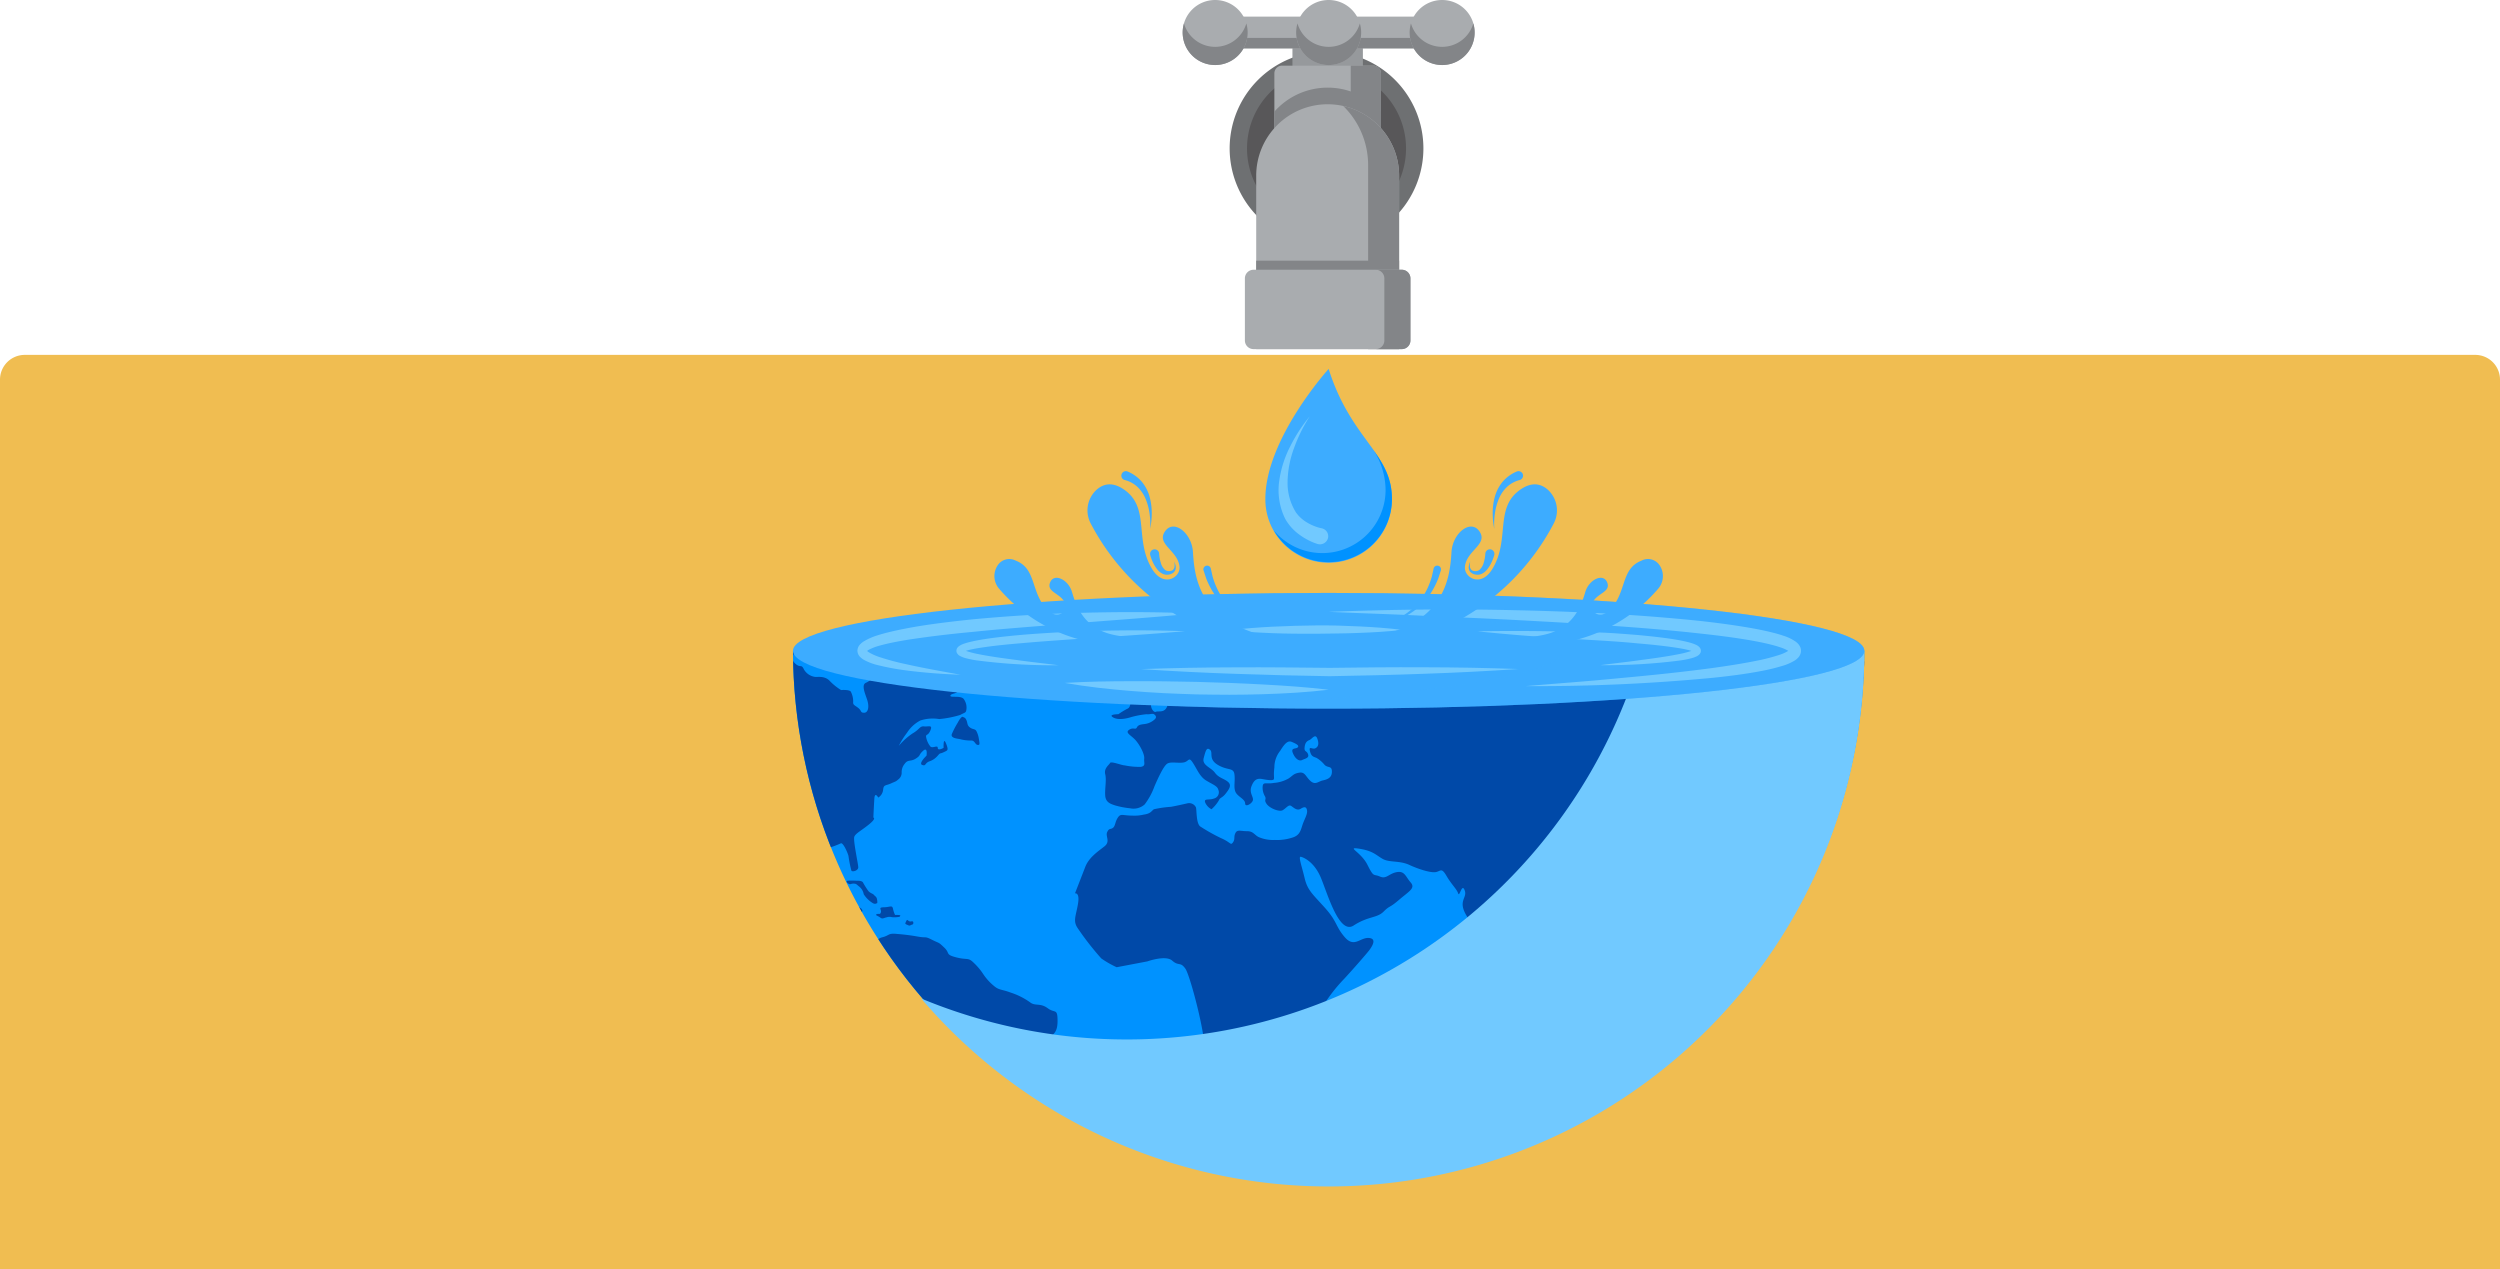 <svg xmlns="http://www.w3.org/2000/svg" xmlns:xlink="http://www.w3.org/1999/xlink" width="505" height="256.381" viewBox="0 0 505 256.381">
  <defs>
    <clipPath id="clip-path">
      <rect id="Rectángulo_341309" data-name="Rectángulo 341309" width="302.508" height="255.411" fill="none"/>
    </clipPath>
    <clipPath id="clip-path-3">
      <path id="Trazado_655092" data-name="Trazado 655092" d="M86.911,182.254a108.208,108.208,0,0,0,216.415,0Z" transform="translate(-86.911 -182.254)" fill="none"/>
    </clipPath>
    <clipPath id="clip-path-5">
      <rect id="Rectángulo_341300" data-name="Rectángulo 341300" width="190.506" height="108.207" fill="none"/>
    </clipPath>
    <clipPath id="clip-path-6">
      <rect id="Rectángulo_341301" data-name="Rectángulo 341301" width="138.693" height="23.372" fill="none"/>
    </clipPath>
  </defs>
  <g id="Grupo_980856" data-name="Grupo 980856" transform="translate(-285 -3156)">
    <path id="Rectángulo_305614" data-name="Rectángulo 305614" d="M5,0H500a5,5,0,0,1,5,5V184.694a0,0,0,0,1,0,0H0a0,0,0,0,1,0,0V5A5,5,0,0,1,5,0Z" transform="translate(285 3227.687)" fill="#f0bd51"/>
    <g id="Grupo_956785" data-name="Grupo 956785" transform="translate(382.492 3156)">
      <g id="Grupo_956784" data-name="Grupo 956784" clip-path="url(#clip-path)">
        <g id="Grupo_956773" data-name="Grupo 956773">
          <g id="Grupo_956772" data-name="Grupo 956772" clip-path="url(#clip-path)">
            <path id="Trazado_655033" data-name="Trazado 655033" d="M86.911,182.254a108.208,108.208,0,0,0,216.415,0Z" transform="translate(-24.224 -50.797)" fill="#0092ff"/>
          </g>
        </g>
        <g id="Grupo_956775" data-name="Grupo 956775" transform="translate(62.687 131.457)">
          <g id="Grupo_956774" data-name="Grupo 956774" clip-path="url(#clip-path-3)">
            <path id="Trazado_655034" data-name="Trazado 655034" d="M359.714,299.864a30.088,30.088,0,0,1-3.1-2.659c-.591-.812-.665,0-1.551-1.846a29.887,29.887,0,0,0-1.7-3.619c-.591-.812-.443-1.181-.886-1.846a2.037,2.037,0,0,0-1.181-.813,1.283,1.283,0,0,0-.961,1.552c.074.517-.148,2.068-.148,2.807s-.147,1.478-.516,1.4a7.519,7.519,0,0,1-2.216-1.108c-.812-.591-2.068-.443-2.364-1.181a2.2,2.2,0,0,1,.591-2.069c.443-.591,1.034-.886.443-1.108a5.651,5.651,0,0,0-3.25-.221c-1.181.369-2.437.148-2.806.886s.148,1.7-.444,2.068-.074.221-1.181-.221-3.25.886-3.619,1.477-1.847,1.256-1.921,1.994.222,1.7-.3,1.846-1.551-.221-2.881.517-1.551.3-2.659,1.7-1.256,1.33-1.108,2.29.443.3.074,1.994-.074.665.886,3.029.813,2.659.591,3.1-.369,1.4.148,1.773.517,1.108,1.4.591a17.065,17.065,0,0,1,3.546-1.477c1.625-.517,2.437,0,3.324-1.108s1.181-1.477,3.324-1.7,1.921-.812,4.063.444,2.511,1.181,3.1.812.443.222,1.034,1.034,1.994,3.619,3.25,3.693,1.33-.369,2.438-.443.443.369,1.477.443.664-.074,1.846-.591,2.142-.443,2.069-2.216.516-2.142,1.108-3.177a8.58,8.58,0,0,0,1.181-4.727c-.148-1.92-.148-2.437-1.108-3.324" transform="translate(-153.515 -212.005)" fill="#0049a8"/>
            <path id="Trazado_655035" data-name="Trazado 655035" d="M367.6,326.158a1.932,1.932,0,0,0-.788.493c-.247.2-.837.1-.837.1l-.591.1c-.444.1-.2-.2-1.034-.247s-1.231-.147-1.329.148.2.739.542,1.231.345.886.935.886,1.231.3,1.576.148a3.786,3.786,0,0,0,1.083-1.083c.147-.247.492-.247.591-.886s.443-1.132-.148-.886" transform="translate(-163.861 -222.344)" fill="#0049a8"/>
            <path id="Trazado_655036" data-name="Trazado 655036" d="M362.178,282c-1.4-1.329-3.177-2.733-3.619-3.1a2.99,2.99,0,0,0-1.846-1.034,6.55,6.55,0,0,1-2.364-.591c-.886-.369-.739-.812-1.4-.369s-.96.517-1.551.886-1.181.221-1.255-.074-.074-.886-.369-1.034-.222-.3-.813-.3a7.676,7.676,0,0,0-1.329,0c-.222.074-1.108-.369-.517.3a4.219,4.219,0,0,0,1.181.96c.222.148.517-.074.665.369a3.634,3.634,0,0,0,.591.96,8.88,8.88,0,0,1,1.256.3c.369.148,1.625.665,1.625.665s1.33.517,1.477.886a2.179,2.179,0,0,1,.148.96c0,.369-.517.369-.739.443s-.369-.074-.443.222,1.034.812,1.034.812,1.256-.443,1.625-.148a2.121,2.121,0,0,0,1.4.739c.813.074,1.108,0,1.4-.369s.886-1.329,1.256-1.329a1.512,1.512,0,0,1,1.329.591,5.44,5.44,0,0,0,1.4,1.182,1.191,1.191,0,0,0,1.256.074c.074-.443,0-.665-1.4-1.994" transform="translate(-159.377 -208.468)" fill="#0049a8"/>
            <path id="Trazado_655037" data-name="Trazado 655037" d="M343.761,279.954a3.108,3.108,0,0,1,1.367-.221,2.57,2.57,0,0,0,1.034.074c.221-.074.6-.074.394-.185-.157-.083-.542-.493-.837-.443s-.148-.1-.886-.2-.985-.1-1.132.049-.788.406-.714.664.369.407.775.259" transform="translate(-158.282 -209.194)" fill="#0049a8"/>
            <path id="Trazado_655038" data-name="Trazado 655038" d="M341.574,279.889a.4.4,0,0,0-.3-.406c-.306-.076-.48-.221-.664-.074s-.369.259-.3.407.554.258.739.258.48,0,.517-.185" transform="translate(-157.535 -209.315)" fill="#0049a8"/>
            <path id="Trazado_655039" data-name="Trazado 655039" d="M332.632,278.324c-.074.406-.333.221,0,.775s.369.037.443.7a5.123,5.123,0,0,1-.037,1.293s-.591.517-.074.739.591.3.85.148.295-.258.258-.591.111-.591.111-1.219a3.832,3.832,0,0,1,.074-1.4c.148-.258.554-.074.554.259a1.52,1.52,0,0,0,.406,1.293,1,1,0,0,0,1.034.258c.517-.074.517-.591.369-.664s-.591-.3-.628-.628a3.334,3.334,0,0,0-.074-1c-.148-.48-.185-.332-.3-.628s.3-.221.775-.443.664-.259.775-.517.037-.591-.258-.517-.48-.037-.739.185a1.279,1.279,0,0,1-.924.406c-.516.037-.628.074-.775-.147a1.094,1.094,0,0,1-.185-.776c.074-.148.369-.923.776-.775s.48.48,1,.369a6.979,6.979,0,0,1,1.071-.3c.333,0,.517.111.85.111a1.583,1.583,0,0,0,.628-.148l.3-.406a.915.915,0,0,0-1-.48,4.851,4.851,0,0,1-1.034.074c-.48-.037-.553.185-.96.037s-.258-.258-.775-.185a2.18,2.18,0,0,0-.886.221c-.3.148-.333.111-.48.3a1.274,1.274,0,0,0-.406,1.145,2.931,2.931,0,0,1,.185,1.108c-.037.3-.3.444-.517.739s-.332.259-.406.665" transform="translate(-155.351 -207.861)" fill="#0049a8"/>
            <path id="Trazado_655040" data-name="Trazado 655040" d="M339.681,286.052a1.7,1.7,0,0,1-.812.406,4.627,4.627,0,0,0-.886.185c-.111.074-.48.259-.332.48s.96.333.96.333a1.6,1.6,0,0,1,.628-.517c.3-.074.813.037.924-.148s.295-.665.185-.7c-.331-.11-.517-.221-.665-.037" transform="translate(-156.786 -211.157)" fill="#0049a8"/>
            <path id="Trazado_655041" data-name="Trazado 655041" d="M332.862,286.9c-.3-.221-.48-.369-.628-.259s-.48.407-.074.628.775.037.96.258.628.038.628.038c0-.222.074-.333-.185-.369a1.262,1.262,0,0,1-.7-.3" transform="translate(-155.212 -211.337)" fill="#0049a8"/>
            <path id="Trazado_655042" data-name="Trazado 655042" d="M328.953,286.032c-.3.074-.628.258-.221.443a3.324,3.324,0,0,0,1.293.111c.221,0,.406-.074.443-.185.063-.189,0-.258-.516-.258s-.7-.185-1-.111" transform="translate(-154.258 -211.174)" fill="#0049a8"/>
            <path id="Trazado_655043" data-name="Trazado 655043" d="M323.841,285.177s-.48-.665-.665-.665-.48.222-.849-.148-.444-.554-1.33-.48a5.364,5.364,0,0,1-1.81-.148c-.3-.074-.11-.185-.775-.369a2.634,2.634,0,0,0-1.366-.111c-.407.074-1.109.074-.813.554s1.366.665,1.883.85a4.382,4.382,0,0,0,2.069.48,2.32,2.32,0,0,1,1.329.11c.554.148.628-.11,1.329.038s.924.074,1-.111" transform="translate(-150.807 -210.392)" fill="#0049a8"/>
            <path id="Trazado_655044" data-name="Trazado 655044" d="M312.953,277.956c-.074-.3.037-.3.074-.813s.074-.48-.3-.96-.406-.185-.85-.517a1.864,1.864,0,0,1-.7-1.034c-.221-.517-.369-.591-1-1.182a3.136,3.136,0,0,0-1.33-.812c-.516-.222-.849-1-1.218-1.4s-1-.886-1.44-1.293a13.753,13.753,0,0,0-1.256-1c-.591-.443-.7-.406-1-.332s-.221.775-.11,1.034a2.45,2.45,0,0,0,.849.775c.259.148.369.48.739,1a23.136,23.136,0,0,0,1.588,1.736s.554,1.588.923,2.4,1.293,1.108,1.551,1.4,1.181,1.4,1.181,1.4a10.884,10.884,0,0,0,1,.776c.406.258.48-.222.886-.517a.731.731,0,0,0,.406-.111c.111-.111.074-.258,0-.554" transform="translate(-147.343 -206.311)" fill="#0049a8"/>
            <path id="Trazado_655045" data-name="Trazado 655045" d="M319.969,273.282a4.9,4.9,0,0,0,1.4,1.921,14.242,14.242,0,0,0,1.514.739c.554.258.85,0,1.329.258a4.086,4.086,0,0,0,1.33.554c.48.074.3.333.739.037.275-.183-.185-.664,0-1.181a2.851,2.851,0,0,1,.85-1.108,2.924,2.924,0,0,0,.406-.886s-.332-.886,0-1.108.849,0,.628-.554-.406-.333-.443-1.034-.074-1,.074-1.182.3-.221.554-.517.517-.221.185-.7-.3-.7-.7-1.034-.258-.739-.775-.517a5.3,5.3,0,0,0-.923.517s-.406,1.108-.665,1.256-1,.7-1,.7a6.091,6.091,0,0,1-1.293,1.588,5.617,5.617,0,0,1-1.256.516s-.776.444-.96.3,0-.443-.555-.3-.591,1.367-.443,1.736" transform="translate(-151.848 -205.847)" fill="#0049a8"/>
            <path id="Trazado_655046" data-name="Trazado 655046" d="M343.407,273.136c-.559,0-.333.775-.3,1.256s.148.85.407.665a.57.57,0,0,0,.3-.628c-.037-.3-.185-.074-.074-.591s-.148-.7-.333-.7" transform="translate(-158.297 -207.584)" fill="#0049a8"/>
            <path id="Trazado_655047" data-name="Trazado 655047" d="M337.5,265.472c.333-.037.3.037.48.333s.147.7.591.665c0,0,.665.037.923-.3s.185-.96.369-1.256a1.22,1.22,0,0,0-.148-1.256c-.295-.369-.48.111-.775.406s-.739.222-1.108.222a2.272,2.272,0,0,0-.923.369,3.353,3.353,0,0,0-.222.923c.038.221.48-.074.813-.111" transform="translate(-156.527 -204.907)" fill="#0049a8"/>
            <path id="Trazado_655048" data-name="Trazado 655048" d="M335.528,262.493c.111.517.628.185.85.221a1.074,1.074,0,0,0,.295-.406c.074-.221.185-.258.369-.406s.074-.554-.074-.739-.591-.221-.591-.221a6.557,6.557,0,0,1-.7-.591c-.111-.148-.48-.3-1.145-.185s-.074.517.739,1.108.147.7.258,1.219" transform="translate(-155.847 -203.959)" fill="#0049a8"/>
            <path id="Trazado_655049" data-name="Trazado 655049" d="M333.452,255.828c.111.591.221.185.591.665s.739.258,1.256.333.148.3.406.664.444.221,1,.48a.934.934,0,0,1,.443,1.219,2.292,2.292,0,0,0,.813.074.734.734,0,0,0,.517-.406c.074-.221-.111-.369-.3-.665s-.554-.406-.813-.85-.258-.295-.812-.664-1.071-.185-1.329-.48-.222-.664-.3-1.256.037-.517.332-1,.037-.739.037-.739a1.07,1.07,0,0,0-.665-.3c-.369,0-.516.517-.628.923a5.777,5.777,0,0,1-.443,1,1.6,1.6,0,0,0-.111,1" transform="translate(-155.617 -201.947)" fill="#0049a8"/>
            <path id="Trazado_655050" data-name="Trazado 655050" d="M332.056,262.337a1.435,1.435,0,0,1-.591.7.468.468,0,0,0,0,.665c.148.185.369-.038.48-.111a5.589,5.589,0,0,0,.813-1.182.967.967,0,0,0-.3-.628c-.3-.3-.258.148-.406.554" transform="translate(-155.033 -204.393)" fill="#0049a8"/>
            <path id="Trazado_655051" data-name="Trazado 655051" d="M348.027,164.882a38.278,38.278,0,0,1-4.038-1.576,35.491,35.491,0,0,1-3.644-1.97,25.927,25.927,0,0,1-2.955-1.772c-.788-.69-.886-1.28-2.561-1.28s-2.757-.2-3.052.1-.2,1.083-1.084,1.28-.985-.69-2.068-.886a22.653,22.653,0,0,0-3.841-.2c-1.477,0-2.758-.2-2.856-.591s.69-1.28-.788-2.068a7.47,7.47,0,0,0-4.333-.985c-1.182.2-1.97.788-2.757-.1s-1.28-2.069-2.069-2.364a13.674,13.674,0,0,0-3.053-.985c-.689,0-1.674-1.083-2.561-1.083s-1.772-.886-1.97.1.886,1.871-.1,2.265a4.888,4.888,0,0,1-2.757.3,25.643,25.643,0,0,1-2.955-.493c-.689-.1-.788-1.083-1.378-.2s-.2,1.379-.985,1.182-2.364-.395-1.871-1.477,1.182-1.281.985-1.97-1.083-2.266-1.477-2.364a10.4,10.4,0,0,0-2.561-.2,4.3,4.3,0,0,0-1.674.591,5.413,5.413,0,0,1-2.757.689c-1.182,0-1.97.1-1.773-.492s.591-1.28-.2-1.28-2.659,0-3.743-.1-1.477-.69-2.954-.394-1.773,1.182-3.053.886-.1-1.773,2.561-2.757,3.841-2.462,4.137-3.349-3.275-2.487-4.383-2.561-1.108-.517-1.329.148-1.034,1.329-1.551.517-1.034-1.625-1.329-1.7-1.33-1.181-2.29,0-1.034,1.7-1.773,1.847a18.9,18.9,0,0,0-3.4.516,14.678,14.678,0,0,1-4.137.665c-1.034,0-2.069-.369-3.029.148s-1.477,1.181-1.256,1.773.591.886.369,1.7-.591.813-1.4,1.034-1.551,0-2.733.221-1.7-.96-1.92,0a2.183,2.183,0,0,0,1.108,2.437c.886.444,1.7.3,1.4,1.034s-1.33,1.108-1.773.739-.813-.96-1.7-1.034-.961-.516-1.847-.147-.295,1.625-.739,1.772-1.034-.443-.886-1.181.665-1.7,0-1.7-1.4-.3-1.256.812-.221,2.142,0,2.881.591,1.625.739,2.29.886.739,1.846,1.181,1.034,2.069,1.034,2.069-.517-1.256-1.256-1.182-1.551-.812-1.624,0,.369,1.108-.3,1.921a7.426,7.426,0,0,1-2.364,1.994c-.813.369-1.773.074-1.625-.3s1.7-.3,2.29-.813a2.057,2.057,0,0,0,.886-1.846,4.422,4.422,0,0,0-.739-1.846,4.852,4.852,0,0,1-.591-2.512c0-1.181-.591-.812-.3-2.068s.813-1.477.961-2.216.516-1.7-.3-1.773-1.477-.665-2.437-.148-1.4-.074-1.478,1.256.444,1.921-.074,2.659-1.108.074-.886,1.256a5.085,5.085,0,0,0,.886,2.511c.591.813,1.256,1.034,1.108,1.7s-.517,1.994-1.034.886a6.138,6.138,0,0,0-2.289-2.438,4.308,4.308,0,0,0-2.069-.812c-1.4-.221-1.92-.739-2.289-.221s.221.739.443,1.329.444.96-1.108,1.034-3.914.664-4.137.591.369-.886-.96-.886a3.988,3.988,0,0,0-2.807,1.108,17.533,17.533,0,0,1-2.586,1.477c-.96.591-2.437.517-2.807.813s-.148.517-.96.96-1.847-.074-2.216.3a10.239,10.239,0,0,1-1.772,1.92c-.739.444-1.33,0-1.625.591s1.181.961.664,1.551a1.9,1.9,0,0,1-2.437,0c-.591-.591-.369-.591-.517-2.142s.3-1.7-.443-2.437a2.622,2.622,0,0,1-.813-1.4,4.238,4.238,0,0,0,2.142,1.108c1.181.148,1.994.517,2.807.221a12.233,12.233,0,0,0,2.069-1.329c.739-.443,1.477-1.181.369-1.846a8.541,8.541,0,0,0-3.029-.96,13.371,13.371,0,0,1-3.1-1.182c-1.256-.591-1.625.221-2.142-.739s-.591-1.108-1.7-.96.96-1.256,0-1.551-1.256-.591-1.994-.443-.3-.148-1.551.591.813-1.034-.3-1.182-1.33.148-2.142.961a17.215,17.215,0,0,1-3.546,2.289,8.668,8.668,0,0,0-3.472,4.137,22.692,22.692,0,0,1-4.973,7.165c-1.872,1.575-4.137,1.083-4.333,2.068s-.591,3.546-.1,4.924.394,1.576,1.28,1.083a12.968,12.968,0,0,0,2.856-1.871c.788-.788,1.28-.985,1.576.1s1.083,2.758,1.378,3.743-.591,2.265.395,2.068a2.408,2.408,0,0,0,1.969-1.871,6.875,6.875,0,0,1,1.379-3.053,21.844,21.844,0,0,0,1.674-2.167c.1-.295-1.378-.788-1.378-1.575s.394-2.659,1.181-3.053,2.364-1.083,2.462-1.477-.394-1.773.295-2.462a2,2,0,0,1,2.758-.2c.788.788.788,1.576-.2,1.97s-.886,1.083-1.674,1.871-1.773.394-1.477,2.069-.1,3.348.985,3.052,2.561-.394,3.743-.591,2.659-.394,3.053.1-.69,1.181-1.871,1.181-2.856-.394-3.644.1-.493.591.1,1.575,1.182,1.281.493,1.773-1.477.886-1.773.2-.591-1.97-.985-.689a5.884,5.884,0,0,0,0,2.659c0,.69-.985,1.28-2.069,1.379s-1.575-.985-2.659.394-2.856.985-3.94.886a1.836,1.836,0,0,1-1.773-2.069c.2-1.083,1.083-1.969.886-2.856s-.788-2.266-1.379-1.28a3.363,3.363,0,0,0-.492,2.856,4.382,4.382,0,0,1,.1,2.266c-.1,1.083-2.659,1.28-3.053,1.477s-.295,1.97-.886,2.856-1.674.493-2.068.689-.985-.591-.985-1.28a5.111,5.111,0,0,0-.69-2.856,14.533,14.533,0,0,1-1.871-2.266c-1.084-1.575-1.773-1.477-1.281-2.167s.395-2.364-.295-2.462.394-1.576-1.083-1.182-2.266.69-1.97,1.773-.591,1.477.2,2.561.3.886,1.083,1.379,1.773-.1,1.379,1.378.295.985-.395,1.478-1.378-.395-1.083.591,1.97.689,1.872,1.28-.2.985-.69,1.181a15.636,15.636,0,0,0-1.773,1.083s-2.265,0-.985.69,3.545-.1,3.545-.1a18.125,18.125,0,0,1,3.152-.591c.492.1,1.181-.2,1.477,0s.69.591.1,1.083a3.654,3.654,0,0,1-1.871.886c-.69.1-1.378.1-1.674.69s-.69-.1-1.576.493.394,1.083,1.28,2.068,1.871,2.856,1.773,3.743.394,1.477-.69,1.674a14.623,14.623,0,0,1-3.25-.3c-.591,0-2.757-.886-2.954-.493s-1.28,1.084-.985,2.266-.1,2.954,0,4.333,1.083,1.674,1.969,1.97a16.708,16.708,0,0,0,3.053.591,3.371,3.371,0,0,0,2.954-.788,13.716,13.716,0,0,0,1.97-3.644c.69-1.576,1.872-4.235,2.659-4.629s2.167,0,3.25-.2.985-1.28,1.871.1,1.379,2.758,2.659,3.546,2.265,1.083,2.462,1.871a1.29,1.29,0,0,1-.886,1.773c-.985.394-2.069-.1-1.773.788a2.8,2.8,0,0,0,1.28,1.378,7.577,7.577,0,0,0,1.477-1.773c.2-.591.69-.492,1.379-1.378s1.28-1.674.492-2.364-1.871-.788-2.659-1.872-2.659-1.477-2.266-2.954.591-2.265,1.28-1.674-.394,1.871,1.576,3.053,3.151.492,3.348,1.871-.2,2.561.2,3.546,1.969,1.477,1.969,2.364,1.478,0,1.576-.69-.788-1.477-.3-2.757,1.083-1.675,2.167-1.477,2.266.394,2.364,0-.1-.69.1-2.364a5.351,5.351,0,0,1,1.182-3.348c1.083-1.773,1.674-2.069,2.364-1.773s1.575.69,1.181,1.083-1.477,0-.985,1.182,1.28,1.674,1.871,1.378,1.477-.394,1.182-1.181-.788-.394-.69-1.379.492-1.28.985-1.477,1.182-1.378,1.576-.3.2,1.675-.394,1.97-1.379-.591-1.083.591.788,1.084,1.378,1.379a6.275,6.275,0,0,1,1.576,1.379c.69.69,1.477.1,1.477,1.378s-.985,1.576-1.871,1.773-1.477.985-2.462.1-1.083-1.872-2.265-1.675-1.28.591-2.167,1.182a7,7,0,0,1-2.955.886c-1.477.295-2.167-.3-2.265.69a3.4,3.4,0,0,0,.493,2.068c.3.69-.3.591.3,1.477s2.561,1.674,3.25,1.28,1.182-1.181,1.674-.886,1.182,1.083,1.97.591,1.182-.394,1.28.395-.591,1.773-.985,3.053-.69,2.068-2.266,2.462a9.763,9.763,0,0,1-3.249.394,7.374,7.374,0,0,1-3.053-.492c-1.083-.394-1.182-1.28-2.561-1.28s-1.97-.395-2.364.394,0,1.181-.493,1.871-.394,0-2.462-.886a37.164,37.164,0,0,1-4.038-2.265c-.985-.493-.788-3.447-.985-3.94a1.529,1.529,0,0,0-1.773-.788c-.886.2-2.167.492-3.25.689a22.15,22.15,0,0,0-3.447.493c-.493.3-.591.886-2.069,1.083a8.117,8.117,0,0,1-2.364.2c-1.871,0-2.265-.492-2.856.394s-.493,1.675-.985,2.069-.788,0-1.181.886.739,1.871-.591,2.905-3.1,2.216-3.841,4.136-2.068,5.319-2.068,5.319,1.034-.3.591,2.216-1.034,3.4,0,4.875a58.051,58.051,0,0,0,4.727,6.057,19.968,19.968,0,0,0,3.1,1.773l6.205-1.181s3.693-1.33,5.022-.148,1.625.148,2.659,1.625,4.579,15.216,3.693,16.693-1.477,2.954-.739,4.727.739,4.432,1.33,5.909,1.034,2.216,2.216,4.58,0,3.25,1.625,4.136,2.068,1.478,4.284.886,3.4-1.92,5.023-2.659,3.1-1.773,3.25-2.807-.3-1.92,0-2.807.443-1.773,1.034-2.069,2.068-3.693,3.1-4.874,1.92-1.33,2.807-2.955,1.477-2.364.739-5.466-2.659-2.512-.739-5.466a32.545,32.545,0,0,1,4.432-5.762c1.92-2.068,4.874-5.466,5.17-5.909s1.625-2.217-.148-2.364-2.954,2.068-4.874-.148-1.478-3.1-3.989-5.909-3.546-3.545-4.137-6.057-1.33-4.432-.739-4.284,2.659,1.034,3.989,4.137,3.693,11.67,6.647,9.75,4.727-1.477,6.057-2.807,1.034-.591,3.1-2.364,3.4-2.364,2.364-3.545-1.182-2.364-2.807-2.069-2.068,1.477-3.4.886-1.182.3-2.512-2.364-4.432-3.693-1.625-3.25,3.4,1.329,4.727,2.069,3.4.295,5.318,1.181,4.284,1.625,5.319,1.477,1.181-1.034,2.216.739,2.068,2.659,2.364,3.546.739-2.216,1.329-.591-1.625,2.068.591,5.466,2.807,5.17,3.546,5.909,2.364-1.772,2.364-2.512-.739-1.92.148-3.249.886-1.773,2.954-2.659,2.068,0,3.4-2.216,2.806-2.955,3.841-2.216,1.625.443,1.921,2.511-.148,1.182.443,2.512,1.477-1.92,2.068,0,1.4,2.29,1.478,4.284-.369,4.21.516,4.727.591-.221,1.4.96.444.96,1.034,2.364a3.678,3.678,0,0,0,1.92,2.069.784.784,0,0,0,.69-.074c0-.443-.345-.443-.591-.985s-.049-1.28-.3-1.921a4.268,4.268,0,0,0-.886-1.477c-.247-.2-.739-.148-1.133-.837s-.64-.492-1.034-1.329-.788-.886-.689-1.477a2.706,2.706,0,0,1,.689-1.182s0-.936.395-1.23.788-.444,1.083-.1,1.034,1.132,1.428,1.526,1.034.1,1.23.739.1,1.477.247,1.822,1.477-.148,2.265-1.28,1.428-.985,1.576-2.217.345-1.92-.345-2.807-.837-1.231-1.428-1.921-1.181-.936-1.231-1.231.886-1.378,1.33-1.674a19.132,19.132,0,0,1,1.772-.886,11.89,11.89,0,0,0,1.823.2c.788,0,3.484-.455,3.816-.824s1.4-1.477,1.81-1.884.96-.886,1.4-1.329.628-.812,1.145-1.44a3.946,3.946,0,0,0,1-1.958,17.466,17.466,0,0,1-.5-2.511,4.314,4.314,0,0,0-.345-2.315c-.345-.591-1.132-.936-1.034-1.576s1.477-1.576,1.674-1.871.493-1.132,0-1.132-2.216.492-2.61.1-.64-.345-.64-.886a1.089,1.089,0,0,1,.394-.985c.2-.1,1.7-.2,2.068-.825s.776-1.477,1.219-1.218.517,1.329,1.477,1.218,1.81.185,1.81,1.034.259,1.256.7,1.4.444,1.256.444,1.256-.554,1.256-.332,1.772.295,1,.443,1.109.628.369.923.037.961-1.33.961-1.33a4.975,4.975,0,0,0,.074-1.662,4.252,4.252,0,0,0-.48-1.514,3.912,3.912,0,0,1-.812-1.071,1.422,1.422,0,0,1,0-1.034c.148-.369,1.071-.739,1.256-1.034s.185-.7.517-1.4.517-1.293,1.034-1.44a4.681,4.681,0,0,1,1.515.11c.3,0,.591.48,1.181-.074s3.14-2.524,4.173-4.641,2.315-5.367,2.315-5.367-.049-3.151-.148-3.694-.936-1.132-1.132-1.034a6.7,6.7,0,0,0-.69.492c-.345.247-1.181.739-1.477.345s-1.428-.591-1.428-1.772-.345-.886,1.674-2.019a18.454,18.454,0,0,0,4.777-3.5,3.868,3.868,0,0,1,3.841-1.477c1.576.2,3.545,0,4.038.788s.394,1.28,1.182.788a10.007,10.007,0,0,0,1.871-1.97,8.966,8.966,0,0,1,2.364-1.773c.788-.2,1.97-.69,2.266-.493a4.725,4.725,0,0,1,.788,1.083s.3.2.591-.394.394-1.477.985-1.083,1.378,2.364,0,3.152-3.349,2.265-4.432,3.053-2.757.492-2.954,1.378a11,11,0,0,0,.985,5.22c.788,1.477,1.182,3.25,2.167,2.364s1.182-2.266,1.576-3.349a22.257,22.257,0,0,1,1.576-2.561,19.583,19.583,0,0,0,.985-2.856s-1.773.3-1.773,0,.3-1.478,2.561-1.97,3.447-.886,4.136-.69a3.927,3.927,0,0,0,3.644-.886,6.68,6.68,0,0,1,3.053-1.97c.591-.1,1.477.69,1.773.1s-.394-1.675-.493-1.97-.492-.985.394-1.182,1.477.2,1.773-.492-.1-2.069.985-1.576,1.772.886,2.068,1.576-.3.886,1.182,1.083,1.181.591,1.969,0,.3-.985,1.477-.788.985-1.28.1-1.477" transform="translate(-108.934 -169.699)" fill="#0049a8"/>
            <path id="Trazado_655052" data-name="Trazado 655052" d="M244.818,292.388c-.369.074-.517.886-1.108,1.846a7.8,7.8,0,0,1-2.364,1.921s-1.7.369-1.625,1.108.665,1.4.591,2.216-.96.665-.96,1.846a8.556,8.556,0,0,0,.665,2.807c.369,1.329,2.659,1.92,3.25.664a11.3,11.3,0,0,0,1.329-4.136,38.736,38.736,0,0,1,1.034-4.506c.3-1.329.517-1.329.148-2.29a4.014,4.014,0,0,0-.96-1.477" transform="translate(-129.399 -212.95)" fill="#0049a8"/>
            <path id="Trazado_655053" data-name="Trazado 655053" d="M360.176,204.438a1.7,1.7,0,0,0,0,1.28,17.015,17.015,0,0,1,.69,1.872s.886-.3.69-.985a22.039,22.039,0,0,1-.395-2.265,10.651,10.651,0,0,1,.591-1.182c.394-.69.69-.591.492-1.871s-.591-1.477-.591-2.167-.2-.1,0-.69a8.616,8.616,0,0,1,.591-1.28c-.591.394-1.477-.2-1.28,1.674a10.32,10.32,0,0,1-.1,3.743c-.2.591-.69,1.871-.69,1.871" transform="translate(-163.038 -186.406)" fill="#0049a8"/>
            <path id="Trazado_655054" data-name="Trazado 655054" d="M357.493,216.94c-.1.394.788.985.788.985s.394-.886.69-.985a11.945,11.945,0,0,0,1.97-.69c.493-.295.493-.1,1.182-.2s.591-.886.591-1.477a1.938,1.938,0,0,1-1.379-.2c-.69-.394-.394-1.083-1.083-.985s-.3.689-.591,1.378-.591.394-1.28.69-.788,1.083-.886,1.477" transform="translate(-162.325 -190.931)" fill="#0049a8"/>
            <path id="Trazado_655055" data-name="Trazado 655055" d="M353.276,224.527l-1.182.493s-.492-.2-1.083.591a2.971,2.971,0,0,1-1.083.985s0-.69-.591-.591a3.336,3.336,0,0,0-1.477.591c-.394.295-.591.2-.69.591a2.233,2.233,0,0,1-.689,1.083,4.858,4.858,0,0,0-.591,1.871l1.576.591s.788-.886.591-1.28,0-1.28.394-.886-.3.69.591.69a5.827,5.827,0,0,0,2.068-.591,3.68,3.68,0,0,1,1.674-1.28c.985-.3,2.266,0,2.561-.3a1.272,1.272,0,0,0,.394-1.378,3.57,3.57,0,0,1-.2-2.069c.2-.886,0-1.28.395-1.97a1.479,1.479,0,0,0,0-1.378s-.591.69-1.083.492-.394-1.28-.493-.2a9.6,9.6,0,0,0,.3,2.561c.1.788-1.379,1.379-1.379,1.379" transform="translate(-159.093 -192.806)" fill="#0049a8"/>
            <path id="Trazado_655056" data-name="Trazado 655056" d="M334.819,246.03a3.4,3.4,0,0,0,.443-.739,2.365,2.365,0,0,0-.2-1.034,1.646,1.646,0,0,0-.886.3s-.443.837-.2,1.181a1.043,1.043,0,0,0,.837.3" transform="translate(-155.753 -199.535)" fill="#0049a8"/>
            <path id="Trazado_655057" data-name="Trazado 655057" d="M321.438,251.557l.2-.936c-.542.1-1.034-.394-1.526.049s-1.182.542-.591,1.083a2.26,2.26,0,0,0,1.231.591Z" transform="translate(-151.679 -201.27)" fill="#0049a8"/>
            <path id="Trazado_655058" data-name="Trazado 655058" d="M285.546,265.369a1.271,1.271,0,0,0-.739-.221,2.4,2.4,0,0,0-.148,1.994c.221.3.3,1.181,1.108.812s1.33-1.034.591-1.7a4.87,4.87,0,0,1-.812-.886" transform="translate(-141.985 -205.358)" fill="#0049a8"/>
            <path id="Trazado_655059" data-name="Trazado 655059" d="M371.306,281.651s1.625-1.379.641-1.28-.3.246-1.281.591a3.1,3.1,0,0,1-1.477.3c-.394,0,.247.493.247.493a3.585,3.585,0,0,0,1.871-.1" transform="translate(-165.551 -209.599)" fill="#0049a8"/>
            <path id="Trazado_655060" data-name="Trazado 655060" d="M358.037,150.532c.2.591.1,1.083.985,1.674a10.123,10.123,0,0,0,2.069.985c.1-.3-.591-.886-.886-1.379s-2.364-1.871-2.167-1.28" transform="translate(-162.475 -173.372)" fill="#0049a8"/>
            <path id="Trazado_655061" data-name="Trazado 655061" d="M367.613,149.373c.985.2,2.659.69,2.561.2a1.145,1.145,0,0,0-1.28-.985,12.157,12.157,0,0,1-2.659-.591c0,.591.394,1.182,1.378,1.379" transform="translate(-164.763 -172.705)" fill="#0049a8"/>
            <path id="Trazado_655062" data-name="Trazado 655062" d="M355.583,148.285s1.87-1.182,2.659-.985a6.34,6.34,0,0,0,2.167.394.809.809,0,0,0,.689-.591,3.722,3.722,0,0,0-2.068-1.477c-.591-.1-1.083.3-1.87.1s.591-.788-1.38-.493-2.659.591-2.167,1.477a5.173,5.173,0,0,0,1.971,1.576" transform="translate(-161.203 -171.913)" fill="#0049a8"/>
            <path id="Trazado_655063" data-name="Trazado 655063" d="M309,132.877a.7.7,0,0,0,.886.493,8.924,8.924,0,0,1,2.265.1,13.68,13.68,0,0,0,2.744-.377.465.465,0,0,0-.183-.017,5.818,5.818,0,0,1-1.969-1.379c-.886-.788-.69-1.575-2.462-.985a1.731,1.731,0,0,0-1.28,2.167" transform="translate(-148.793 -167.83)" fill="#0049a8"/>
            <path id="Trazado_655064" data-name="Trazado 655064" d="M298.539,125.805c-.148,1.108,1.4,2.364,1.4,2.364l2.437.739,2.586.221,1.181-.664c.3-.591.813-1.477-.3-1.921s-1.92.444-2.141-.886-.221-2.141-1.034-2.141-1.551-.148-2.142.812-1.846.369-1.994,1.477" transform="translate(-145.893 -165.88)" fill="#0049a8"/>
            <path id="Trazado_655065" data-name="Trazado 655065" d="M296.355,124.353c.3.3,1.256-.591,1.921-1.551a10.6,10.6,0,0,0-2.364.443c-1.108.369.148.812.444,1.108" transform="translate(-145.038 -165.684)" fill="#0049a8"/>
            <path id="Trazado_655066" data-name="Trazado 655066" d="M249.553,148.236c-1.7,1.108.517,1.773,1.034,2.216a8.265,8.265,0,0,0,2.511,1.33c1.33.516,1.478.3,1.109-.961s-1.109-1.477-1.256-3.324,1.773-1.846,1.773-1.846a33.706,33.706,0,0,0,1.994-2.954c.812-1.4.886-.3,2.142-1.478a10.768,10.768,0,0,1,3.324-2.068c.96-.444,3.214-.712,2.954-1.4-.221-.591-1.773-.148-3.1.369s-1.625.517-2.954.96a30.845,30.845,0,0,0-3.546,1.256c-1.921.813-1.994,1.7-3.176,2.364s-.517,1.624-.813,2.289-.3,2.142-1.994,3.25" transform="translate(-132.067 -169.771)" fill="#0049a8"/>
            <path id="Trazado_655067" data-name="Trazado 655067" d="M159.184,146.448c.3-1.181-.591-2.068,0-5.023s.591-3.545,1.773-4.727-1.034-3.989-.148-6.647,1.921-1.921,1.329-3.25-2.807-1.182-1.181-2.955a38.852,38.852,0,0,1,4.875-4.284,9.657,9.657,0,0,1,2.807-1.477,5.192,5.192,0,0,0-4.137-.591c-1.772.3-5.614.591-5.614.591l.886-2.659s-4.432-.886-6.5-1.477a73.96,73.96,0,0,0-7.978-1.182,3.244,3.244,0,0,1-2.363,2.069c-1.773.3-5.319-1.182-5.909.3s2.954,2.659,1.477,3.546-.886-1.773-6.5-1.773-10.932,3.546-10.341,5.023,3.546,1.181.886,2.659-2.364.886-4.432,1.773-4.727,2.364-4.727,2.364l5.022,4.727s5.319-2.068,7.977.886,4.137,4.137,4.137,6.5,3.25,3.25,3.25,5.023-2.364,1.181-2.954,3.545,1.181,6.205,3.545,8.273-.3,1.181,3.25,3.841,3.546,5.614,5.319,1.477-.591-6.8,1.477-7.977,5.613-1.181,5.909-2.659,1.182-3.25,2.659-3.546,5.909-1.181,6.2-2.364" transform="translate(-94.291 -162.887)" fill="#0049a8"/>
            <path id="Trazado_655068" data-name="Trazado 655068" d="M176.6,168.574s1.846-1.256-.3-1.477-2.068-.665-3.324-.148a9.288,9.288,0,0,0-2.29,1.108c-.443.369-.886.813-.886.813l-.813.369-.3-.961c-.295-.221-.739-1.181-1.256-.96s-2.216-1.625-.886.665a16.517,16.517,0,0,0,2.585,3.472s2.289.443,3.028.074,2.512-1.108,2.512-1.108Z" transform="translate(-108.971 -177.921)" fill="#0049a8"/>
            <path id="Trazado_655069" data-name="Trazado 655069" d="M93.785,124.042c1.181.985,2.266.394,4.432.2s1.773-.591,4.137-1.378-.394.985-1.575,1.674-2.659.1-4.727,1.083,1.083.788,1.674,1.28a.859.859,0,0,1-.394,1.477c-.591.1-1.97.69-1.478,1.773s1.576.788,1.28.886a20.265,20.265,0,0,0-2.265-.1c-1.773.1-.493.886.3,1.477s-.591.69-.591.69-.886,1.28-.689,1.576,1.477.295,3.151.2,1.181-.2,2.364-.69.788.394.788.394l2.462-.591.1-.886a9.612,9.612,0,0,1,.493-2.561,17.148,17.148,0,0,1,2.266-1.182,3.389,3.389,0,0,1,.295-1.969,1.48,1.48,0,0,1,1.576-.886l3.743-1.872a18.6,18.6,0,0,0,2.167-2.856c.394-.886-1.478-1.083-1.182-1.181a16.564,16.564,0,0,0,2.954-.1c1.182-.3,1.28-1.083,1.576-1.378l-1.674-.69a49.686,49.686,0,0,0-6.6-.886,16.093,16.093,0,0,0-4.924.591s-2.757.69-2.954,1.083,1.773,2.069,1.773,2.069S99.891,120.4,99,119.9s-2.954.493-6.4,2.167,0,.985,1.182,1.97" transform="translate(-88.082 -164.215)" fill="#0049a8"/>
            <path id="Trazado_655070" data-name="Trazado 655070" d="M114.137,245.094c-1.477-1.108-2.512-.369-3.546-1.182a14.286,14.286,0,0,0-3.989-1.994c-1.772-.664-2.289-.443-3.324-1.329a10.9,10.9,0,0,1-2.142-2.364,12.63,12.63,0,0,0-1.92-2.29c-1.182-1.181-1.256-.516-3.546-1.108s-1.181-.812-2.437-1.994-.813-.739-2.438-1.551-.96-.3-2.954-.665a40.941,40.941,0,0,0-4.062-.517c-1.921-.221-1.551.3-3.029.665s-1.034,1.477-1.625,1.551-.665-.3-1.4-.37-1.256.148-2.659,0-.886-.369-1.33-.664-.664-1.477-.664-1.846a16.83,16.83,0,0,0,.295-2.733c-.074-1.034-.739-.591-1.551-.517a5.279,5.279,0,0,1-2.807-.591c-.369-.369.566-1.181.763-1.772a2.128,2.128,0,0,0-.591-2.561c-1.083-.886-1.181.886-1.477,1.378a3.957,3.957,0,0,1-3.151,1.379c-1.478-.1-2.266-1.182-2.955-1.674a3.188,3.188,0,0,1-1.378-1.675,4.875,4.875,0,0,1,0-2.659c.3-.69,1.378-1.675.492-2.364s-.394-.985-.2-1.478,2.462-1.181,3.447-1.378,1.083.493,1.773.788a2.492,2.492,0,0,0,2.364,0c.985-.492,0,0-.394-.591s-.394-.788.394-.886a3.657,3.657,0,0,1,1.871.591,19.841,19.841,0,0,0,2.364-.886c.493-.3,1.478,2.069,1.576,2.561a22.455,22.455,0,0,0,.591,2.954c.2.295,1.379,0,1.379-.69s-1.083-5.515-.788-6.2,1.378-1.182,2.954-2.462.886-1.378.886-1.378.1-2.364.2-3.842.788-.2.788-.2a2.109,2.109,0,0,0,.985-1.575c.1-1.083.492-.788,1.575-1.28s.886-.3,1.576-.886a1.663,1.663,0,0,0,.591-1.379,2.58,2.58,0,0,1,.591-1.674c.69-.985,1.182-.394,2.266-1.083s.493-.69,1.477-1.576.69.985.69.985-1.674,1.575-.886,1.871.493-.3,1.379-.69a3.767,3.767,0,0,0,1.773-1.181c.591-.69.394-.3,1.181-.69s1.083-.3.493-1.773-.493.886-.493.886-1.181.69-1.181,0-1.182.3-1.576-.394a4.261,4.261,0,0,1-.788-1.871c0-.591.395-.1.886-1.281s-.394-.689-1.28-.788-.886.591-2.265,1.379a13.4,13.4,0,0,0-2.856,2.561,16.972,16.972,0,0,1,1.674-2.659,7.127,7.127,0,0,1,2.659-2.462,7.974,7.974,0,0,1,3.841-.3,21.094,21.094,0,0,0,4.26-.837c.739-.443,1.034-.369,1.181-.812a2.91,2.91,0,0,0-.517-2.438c-.664-.739-2.807-.147-2.659-.664s1.7-.3,1.477-1.182-1.4-.517-2.585-.886-.813-1.4-.886-2.437a16.2,16.2,0,0,0-1.33-3.915c-.664-1.7-.591-.886-1.625-.295s-.664,1.4-1.108,2.068-1.4.369-2.068.148-.886-.369-.886-1.773-.517-1.108-1.625-2.068-1.256-.591-2.142-.886-2.437-.96-3.25-.591-.369,1.625-.739,4.062.886,2.142,1.182,2.954-.444,1.773-1.478,2.216-.074,2.364.3,3.62.148,2.437-.665,2.437-.443-.369-1.181-.96-1.108-.591-1.034-1.256A4.394,4.394,0,0,0,74.4,181.2c-.221-.517-1.994-.369-1.994-.369a11.6,11.6,0,0,1-2.29-1.846c-1.034-1.109-2.585-.739-2.954-.813a3.059,3.059,0,0,1-2.266-1.526c-.542-1.182-.689-.148-1.822-1.231s.3-2.807.3-2.807,1.182-2.167,1.871-3.1,3.1-.886,3.644-1.181.444-.3.69-1.428-.739-.493-1.526-.69-1.034-.542-.936-.985.886-.05,1.772-.148,1.133.246,1.823-.148-.345-.2-.591-1.034.739-.049,1.28-.2.837.444,2.462.345.837-.394.788-1.182a6.083,6.083,0,0,1-.049-2.167c.2-1.181.394-1.23-.3-2.166s-1.378-.345-2.708-.247-.147.936-.345,1.576a9.7,9.7,0,0,0-.049,2.118c-.049.886-1.083,1.378-2.265.147s-.05-1.969.1-2.659.837-.739,1.526-1.477.788-.247,1.379-.591.886-.049,1.921-.2a6.788,6.788,0,0,0,2.019-.542c.936-.345.985-.2,2.413-.049s.739.69,1.28,1.428a8.935,8.935,0,0,0,2.216,1.871,5.553,5.553,0,0,1,2.068,1.822c.542.936.049,1.379-.591,2.659s-1.33,1.231-2.462,1.329-2.462.1-2.807.493.394,1.083,1.083,1.231a3.141,3.141,0,0,0,2.068-.394,1.486,1.486,0,0,1,1.674.049c.69.345.739,1.428,1.379,2.315a2.857,2.857,0,0,0,2.068,1.23c.591.05,1.379-.492,1.28-.936s-.739-1.132-.295-1.329.739,1.034,1.378.985.985-.591.788-1.822-.788-1.083-1.379-1.723-1.477-.788-1.576-1.576.591-.886,1.33-1.083a1.091,1.091,0,0,1,1.132.3s.788,1.92,1.526,2.068.788-.3,1.28-1.526.493-1.477-.147-2.266-1.921-.492-2.757-1.28-.886-.69-1.576-.788-.542-.542-.345-.886,1.379-.246,1.379-.739-1.182-1.674-1.823-2.512-2.61-1.428-3.939-1.477-.985-.542-1.428-1.576-.936-.443-1.527-.64-1.97.443-3.1.739-.936-.1-1.822-1.28a15.486,15.486,0,0,0-1.723-2.118c-.69-.69-2.905-.64-3.792.049s-.345,1.822-.837,2.61a6.837,6.837,0,0,0-1.132,3c-.2,1.428,1.28,1.822,1.871,1.921s.739.886.3,1.576a13.869,13.869,0,0,1-1.28,1.575,2.262,2.262,0,0,1-1.428-.788c-.394-.64-.985-.345-.739-1.182s0-.739-.591-2.462-.739-.69-1.28-1.33-.3-1.28,0-2.167,1.329-.049,2.068-.837.3-1.083.2-1.773-.739-.3-1.674-.246-1.034.739-1.773,1.329-.246,1.132-.2,1.922a10.391,10.391,0,0,1-.148,2.757c-.2.788-.714,2.216-.714,2.216s.444,1.108.961,1.182a3.5,3.5,0,0,1,1.624.443c.3.3-.074,1.108-.369,1.994s-.739.444-.886.886-.3,1.256-.813,1.477-.369-.3-.517-1.4.739-.664,1.182-1.329-.813-1.4-1.477-1.994-1.256.074-1.7,1.256.444.96.148,1.256-.074,1.034-.665,1.477-1.181.148-3.1-.295-.739-.444-3.029-1.4-1.181.369-1.329,1.4-.148,1.772-1.108,1.7-.665-.3-1.7-.739-2.069.148-2.586-.591A2,2,0,0,0,44.778,162a21.267,21.267,0,0,0-2.289-1.7c-1.182-.739-3.694.148-5.318-.147a27.962,27.962,0,0,1-3.029-.739,2.9,2.9,0,0,0-2.142.664c-.812.813-3.472.886-3.472.886a15.77,15.77,0,0,1-2.068,1.477c-.739.369-.517-.221-1.4-.812s-2.364-.074-4.137-.369-2.512,0-5.318,0-3.324-.813-5.171-1.256a3.064,3.064,0,0,0-3.176.591c-.886.591-3.029,2.511-5.023,3.176s-1.182.739-1.034,1.478a3.589,3.589,0,0,0,1.182,1.994c.739.739,1.477,0,2.216,0s.3,1.108.3,1.108a7.271,7.271,0,0,1-1.994.443c-.813,0-1.33-.591-1.7-.664s-1.034.739-1.181,1.7.739,1.108,1.4,1.182,2.438-.813,3.25-1.034,1.108.886,1.108.886a7.973,7.973,0,0,1-2.068,1.181A5.126,5.126,0,0,0,.9,174.11c-.813,1.181-.37,2.659,1.108,2.733s1.625.221,2.289,1.329,1.33,0,3.029.148,1.181.148.664,1.773S4.3,181.571,3.34,181.94.607,183.786.681,184.377s1.994-.443,3.4-1.034a17.666,17.666,0,0,0,4.727-2.216c1.773-1.329,1.256-1.773,1.846-3.324a5.953,5.953,0,0,1,2.364-2.881c.886-.665,1.33-.517,1.551-.074s-.591,1.181-1.625,1.92-.074.886,1.329.3,1.182-1.108,2.733-1.7,1.034.222,1.773.37,1.846.295,1.846.295,1.477.3,3.1.665,2.069.591,3.472,2.585a6.157,6.157,0,0,0,2.954,2.438,2.714,2.714,0,0,1,1.7,2.141c.3,1.7,1.4,2.217,2.29,3.472a2.382,2.382,0,0,0,2.512.96c.591,0,1.4,1.034,1.4,1.034l.147,2.585.074,3.914s-.961,4.284-.665,5.762a21.285,21.285,0,0,0,2.068,4.579c.665,1.33,1.33,1.207,2.019,1.4s1.478,1.674,2.069,2.856,1.773,3.25,2.561,5.121a8.768,8.768,0,0,0,2.856,3.25,9.808,9.808,0,0,0-.2-2.068,45.89,45.89,0,0,0-2.856-4.53,1.6,1.6,0,0,1,0-1.872.914.914,0,0,1,.591.3c.3.3,1.379,2.954,1.674,3.25s1.379,1.871,2.659,3.151a23.865,23.865,0,0,1,2.167,2.757c.985,1.182,0,1.576,1.477,2.955a8.732,8.732,0,0,0,4.235,2.462c1.281.2,1.872.2,2.955.394s1.576.886,2.068.985,2.955.591,4.235.985,1.97,1.576,2.757,2.659,1.28,2.364,3.348,3.348,1.675,0,2.069-.591a1.438,1.438,0,0,1,2.364.788c.394,1.378-1.379,5.121-1.379,5.121s-2.364,3.743-2.167,5.909,2.364,2.561,3.546,6.5,4.53,3.743,5.515,6.5,0,10.834,0,10.834l-2.561,11.818S80.5,288.33,80.7,291.284s2.561,3.348,3.545,4.333S89.171,297,90.353,296.8c0,0,.542.049.1-.2a7.362,7.362,0,0,0-2.61-1.28c-1.379-.3-.985-.739-1.379-1.379a4.8,4.8,0,0,1-.443-3.25c.2-1.723.64-.985,1.034-1.575s1.427-.837,1.625-2.118-.2-.443-.394-2.068.788-.591.985-1.133-.3-2.364.443-3.052,1.33.1,1.97-.493-.049-.542-.148-1.034.05-.542.3-1.083.69-.788,1.28-1.231.788.05,1.871-.049.911-1.994,1.8-2.659.813-.3,1.7-.886a11.373,11.373,0,0,0,2.511-2.069,5.271,5.271,0,0,0,1.773-2.437,13.621,13.621,0,0,0,1.108-3.25c.369-1.7,1.108-1.256,1.7-1.773s1.994-1.994,3.1-3.25,1.477-.3,2.364-.369,1.329-.739,1.4-2.216.221-2.364.221-3.841.591-1.4,1.477-2.586,1.994-1.181,1.994-3.841-.517-1.477-1.994-2.585" transform="translate(-62.688 -172.895)" fill="#0049a8"/>
            <path id="Trazado_655071" data-name="Trazado 655071" d="M133.609,200.761c-.246-.148-.788.69-1.034,1.181a18.29,18.29,0,0,0-1.181,2.266c-.345.936,1.329.936,1.773,1.083a8.452,8.452,0,0,0,2.166.246c.788,0,.738,1.01,1.478.886.295-.049.1-.739.049-1.132a4.968,4.968,0,0,0-.493-1.625c-.295-.542-.64-.3-1.28-.739s-.492-.886-.739-1.477-.493-.542-.739-.69" transform="translate(-99.296 -187.408)" fill="#0049a8"/>
            <path id="Trazado_655072" data-name="Trazado 655072" d="M119.456,257.957c-.591,0-.64-.615-.862-.148s-.369.616.049.763.517.32.813.123.542-.025.542-.493-.542-.246-.542-.246" transform="translate(-95.681 -203.264)" fill="#0049a8"/>
            <path id="Trazado_655073" data-name="Trazado 655073" d="M111.015,256.094c.493.369.64.1,1.256-.025a1.843,1.843,0,0,1,1.083-.049,5.123,5.123,0,0,0,1.576-.074.512.512,0,0,0,.147-.27c0-.123-1.058-.1-1.058-.1a5.411,5.411,0,0,1-.419-1.256c-.172-.788-.566-.32-1.822-.295s-.467.394-.615.985-.468.221-.862.418.221.3.714.665" transform="translate(-93.395 -202.213)" fill="#0049a8"/>
            <path id="Trazado_655074" data-name="Trazado 655074" d="M107.145,251.12c.615.369.763.074.985.049a2.636,2.636,0,0,0-.074-.886c-.123-.443-.345-.467-.591-.763s-.641-.3-1.108-.763a16.112,16.112,0,0,1-1.133-1.8c-.295-.369-1.058-.295-1.428-.32s-1.3-.025-1.6,0-.395.247.049.566.542,0,1.132.025.542.172,1.158.64a2.524,2.524,0,0,1,.861,1.5,5.574,5.574,0,0,0,1.748,1.748" transform="translate(-91.101 -200.194)" fill="#0049a8"/>
            <path id="Trazado_655075" data-name="Trazado 655075" d="M104.83,254.981c.665.025.936.1.985-.148s-.246-.517-.246-.517c-.246-.147-.394-.394-.665-.246s-.566.27-.467.468-.271.418.394.443" transform="translate(-91.79 -202.258)" fill="#0049a8"/>
            <path id="Trazado_655076" data-name="Trazado 655076" d="M105.7,178.559c-.148.3-.259,1.145-.037,1.181s.7-.074.775-.406.258-.664-.037-.739a2.563,2.563,0,0,0-.7-.037" transform="translate(-92.101 -181.222)" fill="#0049a8"/>
            <path id="Trazado_655077" data-name="Trazado 655077" d="M100.543,177.914c-.3.111.037.628.406,1.182s.591-.259.813-.48.554-.369.7-.7a5.119,5.119,0,0,1-.85-.185,1.844,1.844,0,0,0-1.071.185" transform="translate(-90.679 -180.983)" fill="#0049a8"/>
            <path id="Trazado_655078" data-name="Trazado 655078" d="M102.9,174.577c.333-.443-.443-.443-.96-.7a7.885,7.885,0,0,1-1.736-1.588c-.7-.739-.665-.516-1.256-.591s-.369.185-.591.406a5.615,5.615,0,0,0-.591,1.108,8.607,8.607,0,0,0,.258,1.994c.259.924.517.924,1.108.961s.591-.444,1.034-.7a6.734,6.734,0,0,1,.775-.591c.406-.259.517.148.813.221a1.218,1.218,0,0,0,1.145-.517" transform="translate(-89.938 -179.308)" fill="#0049a8"/>
            <path id="Trazado_655079" data-name="Trazado 655079" d="M110.923,167.561a1.038,1.038,0,0,0,.517-.96c-.074-.407-.333-1-.665-1.071-.65-.145-.812-.074-.96.333s-.406.849-.074,1.218.886.7,1.182.48" transform="translate(-93.229 -177.574)" fill="#0049a8"/>
            <path id="Trazado_655080" data-name="Trazado 655080" d="M104.283,151.377c.333.185.96.517,1.4.333a6.43,6.43,0,0,0,1.256-.48c.185-.185.812-.554.591-.739a1.524,1.524,0,0,0-1.108-.3,2.613,2.613,0,0,1-1-.11s-1.218-.3-1.293-.074c-.11.333-.185,1.182.148,1.367" transform="translate(-91.686 -173.244)" fill="#0049a8"/>
            <path id="Trazado_655081" data-name="Trazado 655081" d="M89.07,144.123c.1.444,0,1.181,1.329,1.231a21.4,21.4,0,0,0,3.94.1c1.183-.2,3.3.05,3.644-.2a12.993,12.993,0,0,0,1.231-1.28,7.34,7.34,0,0,0,1.38-.443c.147-.148.049-.739.049-.739a2.068,2.068,0,0,0-1.921-.739,12.61,12.61,0,0,0-2.905.541,6.64,6.64,0,0,1-2.413.837c-1.132.05-2.067.3-2.413-.443s.3-.64.395-1.133.294-.837-1.035-.985a6.179,6.179,0,0,0-2.265-.1c-.641.148-1.182-.394-1.724-.3s-.985-.2-1.034.443,1.527,1.231,1.971,1.133,1.821-1.182,1.87.049-.2,1.575-.1,2.019" transform="translate(-86.469 -170.607)" fill="#0049a8"/>
            <path id="Trazado_655082" data-name="Trazado 655082" d="M86.349,144.8c-.246.394-.886.542-.3.985s1.083,1.083,1.527.542.64-.69.591-1.083a1.328,1.328,0,0,0-.345-.69c-.493-.1-1.231-.148-1.477.246" transform="translate(-86.604 -171.727)" fill="#0049a8"/>
            <path id="Trazado_655083" data-name="Trazado 655083" d="M86.881,129.99a10.33,10.33,0,0,0,1.179-.041c1.252.016.5.656-.023.664a.3.3,0,0,0-.285.217c-.364,1.231,1.859,2.05,2.766,1.916.994-.146,1.188-.591,1.969-1.157.59-.427,1.415-.417,1.568-1.235.111-.592-.172-.865-.511-1.255a8.557,8.557,0,0,1-.792-.868c-.1-.159-.032-.221-.167-.374a2.061,2.061,0,0,0-.64-.535c-.855-.458-1.736-.919-2.607-1.324a3.426,3.426,0,0,0-2.224-.444.3.3,0,0,0-.266.225,2.278,2.278,0,0,0-.882,1.753c.09.709.317-.011.184.5-.012.048-.214.043-.228.092-.072.265-.262.36-.279.69-.043.781.532,1.089,1.239,1.178" transform="translate(-86.557 -166.442)" fill="#0049a8"/>
            <path id="Trazado_655084" data-name="Trazado 655084" d="M85.69,136.515c.193.042.428-.014.6.087a.271.271,0,0,0,.347-.053.223.223,0,0,0,.161-.2c.06-.426.206-.9-.156-1.237a1.074,1.074,0,0,0-.7-.239c-.216-.016-.4-.122-.6.037a1.125,1.125,0,0,0-.127,1.265.683.683,0,0,0,.471.338" transform="translate(-86.402 -169.035)" fill="#0049a8"/>
            <path id="Trazado_655085" data-name="Trazado 655085" d="M91.463,138.143a.3.3,0,0,0,.046-.358.783.783,0,0,0-.6-.41.221.221,0,0,0-.231-.027c-.047,0-.092-.009-.14-.009a.263.263,0,0,0-.27.2c-.138.043-.281.075-.4.11a.9.9,0,0,1-.4.03.868.868,0,0,0-.26-.02.307.307,0,0,0-.295.3c-.058.519.668.643,1.037.688a1.766,1.766,0,0,0,1.513-.5" transform="translate(-87.468 -169.732)" fill="#0049a8"/>
            <path id="Trazado_655086" data-name="Trazado 655086" d="M263.344,123.345a.727.727,0,0,0,.839-.082,1.053,1.053,0,0,0,.2-.05,4.753,4.753,0,0,0,.718-.23.476.476,0,0,0,.336-.027.793.793,0,0,0,.321-.411.257.257,0,0,1,.023-.016.26.26,0,0,0,.114-.123.255.255,0,0,0,.254-.28c0-.043-.005-.085-.007-.127a.3.3,0,0,0-.444-.255.905.905,0,0,0-.356.359c-.121.074-.236.148-.35.217-.377-.1-.6.108-.877.3a.385.385,0,0,1-.087,0,2.676,2.676,0,0,0-.33-.11.468.468,0,0,0-.356.833" transform="translate(-136.032 -165.378)" fill="#0049a8"/>
            <path id="Trazado_655087" data-name="Trazado 655087" d="M259.568,123.1a.564.564,0,0,0,.36.706.973.973,0,0,0,.477-.006,1.837,1.837,0,0,0,.26-.094c.047-.017.093-.036.139-.055a.282.282,0,0,0,.283.017.33.33,0,0,0,.112-.517c.195-.2.04-.613-.27-.5a.893.893,0,0,0-.252.14c.014-.018.007-.037-.041-.059a.723.723,0,0,0-.467-.237c-.361-.026-.54.294-.6.6" transform="translate(-135.029 -165.598)" fill="#0049a8"/>
            <path id="Trazado_655088" data-name="Trazado 655088" d="M256.758,121.082c.189-.069.358-.135.546-.192.216-.066.269-.184.426-.335a.288.288,0,0,0,.066-.1,1.562,1.562,0,0,1,.828.025c.358.13.512-.441.157-.57a2.092,2.092,0,0,0-1.169-.014c-.122.025-.537.19-.777.232a.307.307,0,0,0-.542-.052,2.009,2.009,0,0,0-.146.4.287.287,0,0,0-.105.22c.014.412.385.5.716.379" transform="translate(-134.051 -164.854)" fill="#0049a8"/>
            <path id="Trazado_655089" data-name="Trazado 655089" d="M254.731,123.229c.128-.013.245-.025.372-.028a.593.593,0,0,0,.214-.04l.052-.024a.3.3,0,0,0,.431-.393l-.069-.131a.292.292,0,0,0-.255-.146c-.016,0-.027.007-.042.009a.6.6,0,0,0-.151-.073,1.682,1.682,0,0,0-.24-.038,2.332,2.332,0,0,0-.475-.023c-.311.025-.685.2-.549.574.107.3.437.34.712.313m-.167-.588-.022,0c0-.014.009-.032.022,0" transform="translate(-133.479 -165.554)" fill="#0049a8"/>
            <path id="Trazado_655090" data-name="Trazado 655090" d="M256.36,124.6a.862.862,0,0,0-.342-.04c-.1.02-.2.142-.289.144a.3.3,0,0,0,0,.591,1.01,1.01,0,0,0,.343-.1c.129-.044.212.017.359.014.282-.005.453-.247.705-.3.373-.071.215-.64-.157-.57-.216.042-.4.285-.62.255" transform="translate(-133.884 -166.113)" fill="#0049a8"/>
            <path id="Trazado_655091" data-name="Trazado 655091" d="M241.641,123.384c.027,0,.053.006.079.009h.011a13.944,13.944,0,0,0,1.509.074,3.409,3.409,0,0,1,.853.038c.277.114.369.322-.084.4-.32.056-.238.475,0,.57a1.987,1.987,0,0,0,.682.115.294.294,0,0,0,.255-.146,2.109,2.109,0,0,0,.14-.281.5.5,0,0,0,.219-.387.934.934,0,0,1,.471-.211,6.671,6.671,0,0,1,.747-.093l.472.143c.03.064-.1.222-.056.286.285.431.2.485.812.541a.288.288,0,0,0,.255-.146c.014-.028.032-.066.051-.107.215.333.369.4,1.034.354.377-.027.38-.619,0-.591-.417.03-.586-.167-.779-.483a.3.3,0,0,0-.465-.06c-.441.423-.035,0-.3-.483a1.069,1.069,0,0,0-1.232-.473,10.556,10.556,0,0,0-1.874.1.3.3,0,0,0-.269.24c-.33-.11-.529-.343-.94-.313-.536.04-.907.38-1.509.327-.329-.028-.408.524-.079.581" transform="translate(-129.978 -165.579)" fill="#0049a8"/>
          </g>
        </g>
        <g id="Grupo_956783" data-name="Grupo 956783">
          <g id="Grupo_956782" data-name="Grupo 956782" clip-path="url(#clip-path)">
            <g id="Grupo_956778" data-name="Grupo 956778" transform="translate(88.597 131.457)" style="mix-blend-mode: multiply;isolation: isolate">
              <g id="Grupo_956777" data-name="Grupo 956777">
                <g id="Grupo_956776" data-name="Grupo 956776" clip-path="url(#clip-path-5)">
                  <path id="Trazado_655093" data-name="Trazado 655093" d="M268.463,182.254A108.3,108.3,0,0,1,122.832,252.5a108.2,108.2,0,0,0,190.505-70.249Z" transform="translate(-122.832 -182.254)" fill="#71c9ff"/>
                </g>
              </g>
            </g>
            <path id="Trazado_655094" data-name="Trazado 655094" d="M195.119,166.052c-59.761,0-108.208,5.232-108.208,11.686s48.446,11.686,108.208,11.686,108.208-5.232,108.208-11.686-48.446-11.686-108.208-11.686" transform="translate(-24.224 -46.281)" fill="#3dacff"/>
            <g id="Grupo_956781" data-name="Grupo 956781" transform="translate(140.41 119.771)" opacity="0.4" style="mix-blend-mode: screen;isolation: isolate">
              <g id="Grupo_956780" data-name="Grupo 956780">
                <g id="Grupo_956779" data-name="Grupo 956779" clip-path="url(#clip-path-6)">
                  <path id="Trazado_655095" data-name="Trazado 655095" d="M225.152,166.052c-10.586,0-20.815.165-30.485.471,44.917,1.422,77.723,5.9,77.723,11.215s-32.805,9.794-77.723,11.215c9.67.306,19.9.471,30.485.471,59.761,0,108.208-5.232,108.208-11.686s-48.446-11.686-108.208-11.686" transform="translate(-194.667 -166.052)" fill="#3dacff"/>
                </g>
              </g>
            </g>
            <path id="Trazado_655096" data-name="Trazado 655096" d="M184.447,187.241q9.536-.339,19.049-.356c6.345-.038,12.686.037,19.027.106,6.341-.087,12.682-.152,19.027-.12q9.517.014,19.05.354-9.5.644-19.027.961c-6.348.236-12.7.373-19.05.489-6.351-.1-12.7-.249-19.049-.48q-9.522-.316-19.027-.955" transform="translate(-51.408 -52.082)" fill="#71c9ff"/>
            <path id="Trazado_655097" data-name="Trazado 655097" d="M178.972,176.692q-8.278.691-16.545,1.213c-5.51.384-11.021.723-16.507,1.21-2.742.229-5.487.493-8.179.9-.672.1-1.34.213-1.989.354-.325.07-.642.15-.943.241a3.174,3.174,0,0,0-.729.3.046.046,0,0,1-.019.013c.017-.012.01-.012.035-.049a.468.468,0,0,0,.019-.389c-.117-.186-.034-.049.053-.017a4.706,4.706,0,0,0,.809.33,19.96,19.96,0,0,0,1.937.492c2.667.537,5.41.9,8.144,1.258,2.735.387,5.485.666,8.231,1.029a118.948,118.948,0,0,1-16.615-.993,21.4,21.4,0,0,1-2.1-.431,5.54,5.54,0,0,1-1.118-.426,1.458,1.458,0,0,1-.7-.7,1.035,1.035,0,0,1,.068-.886,1.413,1.413,0,0,1,.37-.409,4.157,4.157,0,0,1,1.152-.552c.357-.12.708-.218,1.057-.3.7-.173,1.389-.309,2.081-.434,2.767-.468,5.529-.744,8.292-1,5.529-.457,11.06-.725,16.595-.841q8.3-.2,16.6.1" transform="translate(-36.982 -49.198)" fill="#71c9ff"/>
            <path id="Trazado_655098" data-name="Trazado 655098" d="M244.1,176.06c-2.9.332-5.8.5-8.7.605-2.9.127-5.795.113-8.692.172-2.9.008-5.793-.006-8.692-.117s-5.8-.262-8.7-.59c2.893-.374,5.791-.58,8.691-.726s5.8-.216,8.7-.252,5.8.061,8.7.2,5.8.34,8.694.705" transform="translate(-58.34 -48.817)" fill="#71c9ff"/>
            <path id="Trazado_655099" data-name="Trazado 655099" d="M303.475,183.61c2.684-.361,5.371-.637,8.044-1.02,2.672-.35,5.351-.715,7.959-1.237.648-.136,1.293-.288,1.9-.477a5.5,5.5,0,0,0,.819-.318,1.894,1.894,0,0,0,.163-.1.227.227,0,0,0-.054.1.482.482,0,0,0-.027.212.61.61,0,0,0,.048.16.14.14,0,0,0,.032.042l0,.005a1.332,1.332,0,0,0-.213-.116c-.118-.053-.255-.1-.4-.15-.286-.094-.6-.171-.91-.245-.63-.142-1.282-.256-1.937-.357-2.627-.405-5.309-.674-7.987-.9-5.358-.532-10.757-.726-16.141-1.091q-8.081-.506-16.162-1.34,8.11-.149,16.228.026c2.706.036,5.409.135,8.114.2,2.7.086,5.405.312,8.109.524,2.7.261,5.4.534,8.105,1.008.676.125,1.352.263,2.035.438.343.092.685.187,1.037.314.177.066.356.136.545.227a2.2,2.2,0,0,1,.63.434l.088.094c.035.048.067.1.1.151a.942.942,0,0,1,.134.395.993.993,0,0,1-.052.459,1.31,1.31,0,0,1-.178.315,1.933,1.933,0,0,1-.654.485,6.03,6.03,0,0,1-1.079.383c-.695.181-1.374.305-2.053.414a117,117,0,0,1-16.24.968" transform="translate(-77.653 -49.251)" fill="#71c9ff"/>
            <path id="Trazado_655100" data-name="Trazado 655100" d="M276.807,186.158c6.267-.53,12.535-.967,18.785-1.59,6.251-.568,12.5-1.211,18.7-2.036,3.1-.428,6.188-.906,9.222-1.518a38.685,38.685,0,0,0,4.423-1.143,8.189,8.189,0,0,0,1.852-.836,1.313,1.313,0,0,0,.234-.194c.035-.042-.009-.024-.035.123a.375.375,0,0,0,.017.206c-.018.029.048.086.019.067a.934.934,0,0,0-.16-.135,7.445,7.445,0,0,0-1.792-.8c-.694-.234-1.424-.432-2.163-.614-1.484-.356-3-.646-4.534-.9-3.063-.508-6.164-.894-9.271-1.231-6.214-.7-12.464-1.2-18.72-1.626-6.255-.462-12.522-.78-18.79-1.127q-9.4-.47-18.819-.863c-6.276-.317-12.557-.49-18.841-.778,12.568-.488,25.152-.622,37.732-.33,12.581.276,25.16.88,37.717,2.212,3.137.361,6.272.769,9.406,1.309,1.567.27,3.133.579,4.7.965.785.2,1.571.416,2.364.688a8.924,8.924,0,0,1,2.452,1.2,2.81,2.81,0,0,1,.335.289,2.416,2.416,0,0,1,.339.4,2.323,2.323,0,0,1,.291.587,2.032,2.032,0,0,1,.061.788,2.149,2.149,0,0,1-.564,1.154,3.694,3.694,0,0,1-.669.558,10.244,10.244,0,0,1-2.442,1.075,40.637,40.637,0,0,1-4.719,1.129c-3.135.588-6.273.973-9.413,1.3a374.222,374.222,0,0,1-37.718,1.676" transform="translate(-66.037 -47.57)" fill="#71c9ff"/>
            <path id="Trazado_655101" data-name="Trazado 655101" d="M163.019,191.114c4.467-.269,8.914-.334,13.357-.346,2.222-.029,4.441.025,6.662.025l6.658.117,6.656.208c2.218.112,4.437.166,6.656.309,4.439.238,8.878.539,13.323,1.066-4.445.526-8.9.775-13.346.907-2.226.092-4.45.082-6.676.111-2.225,0-4.45-.04-6.675-.076-2.224-.078-4.449-.144-6.671-.257-2.222-.137-4.445-.242-6.664-.446-4.439-.36-8.872-.843-13.28-1.619" transform="translate(-45.436 -53.168)" fill="#71c9ff"/>
            <path id="Trazado_655102" data-name="Trazado 655102" d="M172.991,171.7c-7.408.71-14.809,1.251-22.2,1.817l-11.082.88c-3.69.3-7.379.6-11.057.984-3.681.341-7.353.747-11,1.262-1.822.247-3.636.53-5.419.89-.89.18-1.771.386-2.628.622a10.719,10.719,0,0,0-2.346.876,1.852,1.852,0,0,0-.353.251c-.082.076-.047.07-.047-.048s-.058-.1.027-.007a1.648,1.648,0,0,0,.348.291,11.141,11.141,0,0,0,2.324,1.031,50.434,50.434,0,0,0,5.3,1.409c3.6.814,7.263,1.435,10.921,2.114-3.72-.122-7.431-.412-11.14-.892a49.981,49.981,0,0,1-5.557-1.044,11.389,11.389,0,0,1-2.814-1.071,3.5,3.5,0,0,1-.741-.568,1.831,1.831,0,0,1-.563-1.233,1.86,1.86,0,0,1,.512-1.284,3.609,3.609,0,0,1,.73-.616,12.361,12.361,0,0,1,2.788-1.239c.922-.3,1.844-.535,2.765-.755,1.844-.434,3.689-.783,5.536-1.093,3.7-.6,7.4-1.025,11.111-1.409q11.13-1.04,22.282-1.312c7.434-.195,14.869-.19,22.3.146" transform="translate(-29.255 -47.778)" fill="#71c9ff"/>
            <path id="Trazado_655103" data-name="Trazado 655103" d="M248.345,34a19.569,19.569,0,1,1-19.568-19.568A19.568,19.568,0,0,1,248.345,34" transform="translate(-58.31 -4.023)" fill="#6e7072"/>
            <path id="Trazado_655104" data-name="Trazado 655104" d="M246.193,35.358A16.061,16.061,0,1,1,230.132,19.3a16.061,16.061,0,0,1,16.061,16.061" transform="translate(-59.665 -5.378)" fill="#585759"/>
            <rect id="Rectángulo_341302" data-name="Rectángulo 341302" width="14.229" height="16.392" transform="translate(163.581 6.564)" fill="#96999c"/>
            <rect id="Rectángulo_341303" data-name="Rectángulo 341303" width="18.171" height="6.414" transform="translate(174.275 3.357)" fill="#a9acaf"/>
            <rect id="Rectángulo_341304" data-name="Rectángulo 341304" width="18.171" height="2.112" transform="translate(174.275 7.659)" fill="#838588"/>
            <path id="Trazado_655105" data-name="Trazado 655105" d="M272.744,6.564A6.564,6.564,0,1,1,266.181,0a6.563,6.563,0,0,1,6.564,6.564" transform="translate(-72.36)" fill="#a9acaf"/>
            <path id="Trazado_655106" data-name="Trazado 655106" d="M266.181,11.291a6.562,6.562,0,0,1-6.3-4.731,6.564,6.564,0,1,0,12.6,0,6.562,6.562,0,0,1-6.3,4.731" transform="translate(-72.36 -1.828)" fill="#838588"/>
            <rect id="Rectángulo_341305" data-name="Rectángulo 341305" width="18.171" height="6.414" transform="translate(149.344 3.357)" fill="#a9acaf"/>
            <rect id="Rectángulo_341306" data-name="Rectángulo 341306" width="18.171" height="2.112" transform="translate(149.344 7.659)" fill="#838588"/>
            <path id="Trazado_655107" data-name="Trazado 655107" d="M196.047,6.564A6.564,6.564,0,1,0,202.611,0a6.563,6.563,0,0,0-6.564,6.564" transform="translate(-54.642)" fill="#a9acaf"/>
            <path id="Trazado_655108" data-name="Trazado 655108" d="M202.611,11.291a6.562,6.562,0,0,0,6.3-4.731,6.564,6.564,0,1,1-12.6,0,6.562,6.562,0,0,0,6.3,4.731" transform="translate(-54.642 -1.828)" fill="#838588"/>
            <path id="Trazado_655109" data-name="Trazado 655109" d="M241.7,18.382H223.29a1.56,1.56,0,0,0-1.56,1.56V34.874h21.531V19.942a1.56,1.56,0,0,0-1.56-1.56" transform="translate(-61.8 -5.123)" fill="#a9acaf"/>
            <path id="Trazado_655110" data-name="Trazado 655110" d="M247.66,18.382h-4.548V34.874h6.109V19.942a1.56,1.56,0,0,0-1.56-1.56" transform="translate(-67.759 -5.123)" fill="#838588"/>
            <path id="Trazado_655111" data-name="Trazado 655111" d="M232.5,24.543h0a14.385,14.385,0,0,0-10.766,4.843v7.206h21.531V29.386A14.383,14.383,0,0,0,232.5,24.543" transform="translate(-61.8 -6.841)" fill="#838588"/>
            <path id="Trazado_655112" data-name="Trazado 655112" d="M231.079,29.2h0a14.433,14.433,0,0,0-14.434,14.434V78.661h28.867V43.635A14.433,14.433,0,0,0,231.079,29.2" transform="translate(-60.383 -8.139)" fill="#a9acaf"/>
            <path id="Trazado_655113" data-name="Trazado 655113" d="M241.02,29.693a16.677,16.677,0,0,1,5.025,11.949V78.8h6.261V43.772A14.432,14.432,0,0,0,241.02,29.693" transform="translate(-67.176 -8.276)" fill="#838588"/>
            <rect id="Rectángulo_341307" data-name="Rectángulo 341307" width="28.867" height="16.034" transform="translate(156.262 52.656)" fill="#838588"/>
            <path id="Trazado_655114" data-name="Trazado 655114" d="M245.166,75.544H215.223a1.749,1.749,0,0,0-1.749,1.749V89.828a1.748,1.748,0,0,0,1.749,1.749h29.943a1.749,1.749,0,0,0,1.749-1.749V77.293a1.749,1.749,0,0,0-1.749-1.749" transform="translate(-59.499 -21.055)" fill="#a9acaf"/>
            <path id="Trazado_655115" data-name="Trazado 655115" d="M255.377,75.544h-5.268a1.749,1.749,0,0,1,1.749,1.749V89.828a1.749,1.749,0,0,1-1.749,1.749h5.268a1.749,1.749,0,0,0,1.749-1.749V77.293a1.749,1.749,0,0,0-1.749-1.749" transform="translate(-69.71 -21.055)" fill="#838588"/>
            <path id="Trazado_655116" data-name="Trazado 655116" d="M240.959,6.564A6.564,6.564,0,1,1,234.4,0a6.563,6.563,0,0,1,6.564,6.564" transform="translate(-63.501)" fill="#a9acaf"/>
            <path id="Trazado_655117" data-name="Trazado 655117" d="M234.4,11.291a6.562,6.562,0,0,1-6.3-4.731,6.564,6.564,0,1,0,12.6,0,6.562,6.562,0,0,1-6.3,4.731" transform="translate(-63.501 -1.828)" fill="#838588"/>
            <path id="Trazado_655118" data-name="Trazado 655118" d="M231.993,103.314s-12.783,14.121-12.783,26.253a12.783,12.783,0,1,0,25.565,0c0-9.253-8.29-11.96-12.783-26.253" transform="translate(-61.098 -28.795)" fill="#3dacff"/>
            <path id="Trazado_655119" data-name="Trazado 655119" d="M230.722,142.358a11.717,11.717,0,0,1-1.99-.851,12.6,12.6,0,0,1-1.751-1.116,9.9,9.9,0,0,1-2.75-3.135,13.122,13.122,0,0,1-1.192-7.581,21.848,21.848,0,0,1,2.224-7.012,31.862,31.862,0,0,1,3.956-6.086,31.158,31.158,0,0,0-3.172,6.4,20.518,20.518,0,0,0-1.316,6.8,11.245,11.245,0,0,0,1.7,6.239,7.322,7.322,0,0,0,2.263,2.038,9.687,9.687,0,0,0,1.425.7,8.672,8.672,0,0,0,1.445.444,1.641,1.641,0,0,1,1.351,1.909,1.687,1.687,0,0,1-1.971,1.308,1.936,1.936,0,0,1-.216-.053" transform="translate(-62.132 -32.492)" fill="#71c9ff"/>
            <path id="Trazado_655120" data-name="Trazado 655120" d="M241.108,124.842a15.132,15.132,0,0,1,3.055,8.894,12.777,12.777,0,0,1-22.552,8.235,12.775,12.775,0,0,0,23.833-6.4c0-4.406-1.881-7.33-4.336-10.725" transform="translate(-61.767 -34.796)" fill="#0092ff"/>
            <path id="Trazado_655121" data-name="Trazado 655121" d="M235.911,168.8A47.421,47.421,0,0,0,282.088,143.6a5.664,5.664,0,0,0-1.2-6.9c-1.283-1.114-3.069-1.634-5.4-.07-5.487,3.681-2.082,10.123-5.8,16.157-2.318,3.764-5.706,1.686-5.513-.488.3-3.348,4.905-4.593,2.829-7.291-1.773-2.3-5.306.521-5.539,4.271s-.778,9.524-6.424,13.521c-5.869,4.155-19.133,5.993-19.133,5.993" transform="translate(-65.752 -37.808)" fill="#3dacff"/>
            <path id="Trazado_655122" data-name="Trazado 655122" d="M288.361,133.729a5.958,5.958,0,0,0-2.49,1.3,6.953,6.953,0,0,0-1.706,2.407,11.689,11.689,0,0,0-.835,3,15.062,15.062,0,0,0-.131,3.182,15.282,15.282,0,0,1-.323-3.216,12.343,12.343,0,0,1,.431-3.271,8.1,8.1,0,0,1,1.578-3.046,7.57,7.57,0,0,1,2.887-2.08.913.913,0,0,1,.708,1.682,1.032,1.032,0,0,1-.12.041" transform="translate(-78.843 -36.772)" fill="#3dacff"/>
            <path id="Trazado_655123" data-name="Trazado 655123" d="M281.313,155.018a8.835,8.835,0,0,1-.376,1.077,8.655,8.655,0,0,1-.5,1.009,5.464,5.464,0,0,1-.675.943,3.032,3.032,0,0,1-.98.747,2.217,2.217,0,0,1-.621.173,2.145,2.145,0,0,1-.618-.029,1.837,1.837,0,0,1-1.066-.537,1.407,1.407,0,0,1-.309-1.1,2.878,2.878,0,0,1,.308-1,2.762,2.762,0,0,0-.076,1,1.053,1.053,0,0,0,.4.762,1.284,1.284,0,0,0,.806.18,1.208,1.208,0,0,0,.731-.255,2.957,2.957,0,0,0,.856-1.451,7.8,7.8,0,0,0,.324-1.813.917.917,0,0,1,1.834.069.933.933,0,0,1-.03.2Z" transform="translate(-76.971 -42.878)" fill="#3dacff"/>
            <path id="Trazado_655124" data-name="Trazado 655124" d="M264.25,159.4l-.308.951-.154.474-.078.236-.1.229a14.874,14.874,0,0,1-.863,1.795,13.511,13.511,0,0,1-2.38,3.146,13.325,13.325,0,0,1-3.128,2.317,12.7,12.7,0,0,1-3.6,1.325,12.522,12.522,0,0,0,3.407-1.65,12.719,12.719,0,0,0,2.767-2.506,12.58,12.58,0,0,0,1.92-3.139,13.665,13.665,0,0,0,.626-1.721l.071-.217.049-.224.1-.449.195-.892.015-.07a.76.76,0,1,1,1.486.325c-.005.024-.012.048-.019.071" transform="translate(-70.693 -44.15)" fill="#3dacff"/>
            <path id="Trazado_655125" data-name="Trazado 655125" d="M216.25,168.8A47.421,47.421,0,0,1,170.073,143.6a5.664,5.664,0,0,1,1.2-6.9c1.283-1.114,3.069-1.634,5.4-.07,5.487,3.681,2.082,10.123,5.8,16.157,2.318,3.764,5.706,1.686,5.513-.488-.3-3.348-4.906-4.593-2.83-7.291,1.773-2.3,5.305.521,5.539,4.271s.778,9.524,6.424,13.521c5.869,4.155,19.133,5.993,19.133,5.993" transform="translate(-47.215 -37.808)" fill="#3dacff"/>
            <path id="Trazado_655126" data-name="Trazado 655126" d="M179.523,133.729a5.958,5.958,0,0,1,2.49,1.3,6.953,6.953,0,0,1,1.706,2.407,11.691,11.691,0,0,1,.835,3,15.109,15.109,0,0,1,.131,3.182,15.33,15.33,0,0,0,.323-3.216,12.314,12.314,0,0,0-.432-3.271A8.087,8.087,0,0,0,183,134.086a7.57,7.57,0,0,0-2.887-2.08.913.913,0,0,0-.709,1.682,1.086,1.086,0,0,0,.121.041" transform="translate(-49.847 -36.772)" fill="#3dacff"/>
            <path id="Trazado_655127" data-name="Trazado 655127" d="M186.947,155.018a8.838,8.838,0,0,0,.377,1.077,8.648,8.648,0,0,0,.5,1.009,5.464,5.464,0,0,0,.675.943,3.032,3.032,0,0,0,.98.747,2.216,2.216,0,0,0,.622.173,2.141,2.141,0,0,0,.617-.029,1.837,1.837,0,0,0,1.066-.537,1.407,1.407,0,0,0,.309-1.1,2.878,2.878,0,0,0-.308-1,2.762,2.762,0,0,1,.076,1,1.054,1.054,0,0,1-.4.762,1.283,1.283,0,0,1-.8.18,1.209,1.209,0,0,1-.731-.255,2.957,2.957,0,0,1-.856-1.451,7.8,7.8,0,0,1-.324-1.813.917.917,0,0,0-1.833.069.892.892,0,0,0,.031.2Z" transform="translate(-52.095 -42.878)" fill="#3dacff"/>
            <path id="Trazado_655128" data-name="Trazado 655128" d="M201.9,159.4l.308.951.154.474.078.236.1.229a14.867,14.867,0,0,0,.863,1.795,13.531,13.531,0,0,0,2.38,3.146,13.325,13.325,0,0,0,3.128,2.317,12.7,12.7,0,0,0,3.6,1.325,12.522,12.522,0,0,1-3.407-1.65,12.719,12.719,0,0,1-2.767-2.506,12.579,12.579,0,0,1-1.92-3.139,13.778,13.778,0,0,1-.626-1.721l-.071-.217-.049-.224-.1-.449-.2-.892-.015-.07a.76.76,0,1,0-1.486.325c.005.024.012.048.019.071" transform="translate(-56.262 -44.15)" fill="#3dacff"/>
            <path id="Trazado_655129" data-name="Trazado 655129" d="M280.884,172.341a32.62,32.62,0,0,0,34.846-9.749,3.9,3.9,0,0,0,.264-4.812,2.794,2.794,0,0,0-3.609-.881c-4.247,1.62-2.96,6.463-6.384,9.934-2.136,2.165-4.085.248-3.62-1.18.716-2.2,4-2.32,3.024-4.449-.832-1.818-3.637-.47-4.373,2.007s-1.994,6.263-6.4,8.07c-4.576,1.878-13.751,1.06-13.751,1.06" transform="translate(-78.287 -43.649)" fill="#3dacff"/>
            <path id="Trazado_655130" data-name="Trazado 655130" d="M179.139,172.341a32.62,32.62,0,0,1-34.846-9.749,3.9,3.9,0,0,1-.264-4.812,2.793,2.793,0,0,1,3.608-.881c4.247,1.62,2.961,6.463,6.384,9.934,2.136,2.165,4.085.248,3.621-1.18-.717-2.2-4-2.32-3.024-4.449.833-1.818,3.637-.47,4.372,2.007s1.994,6.263,6.4,8.07c4.575,1.878,13.751,1.06,13.751,1.06" transform="translate(-39.946 -43.649)" fill="#3dacff"/>
          </g>
        </g>
      </g>
    </g>
  </g>
</svg>
